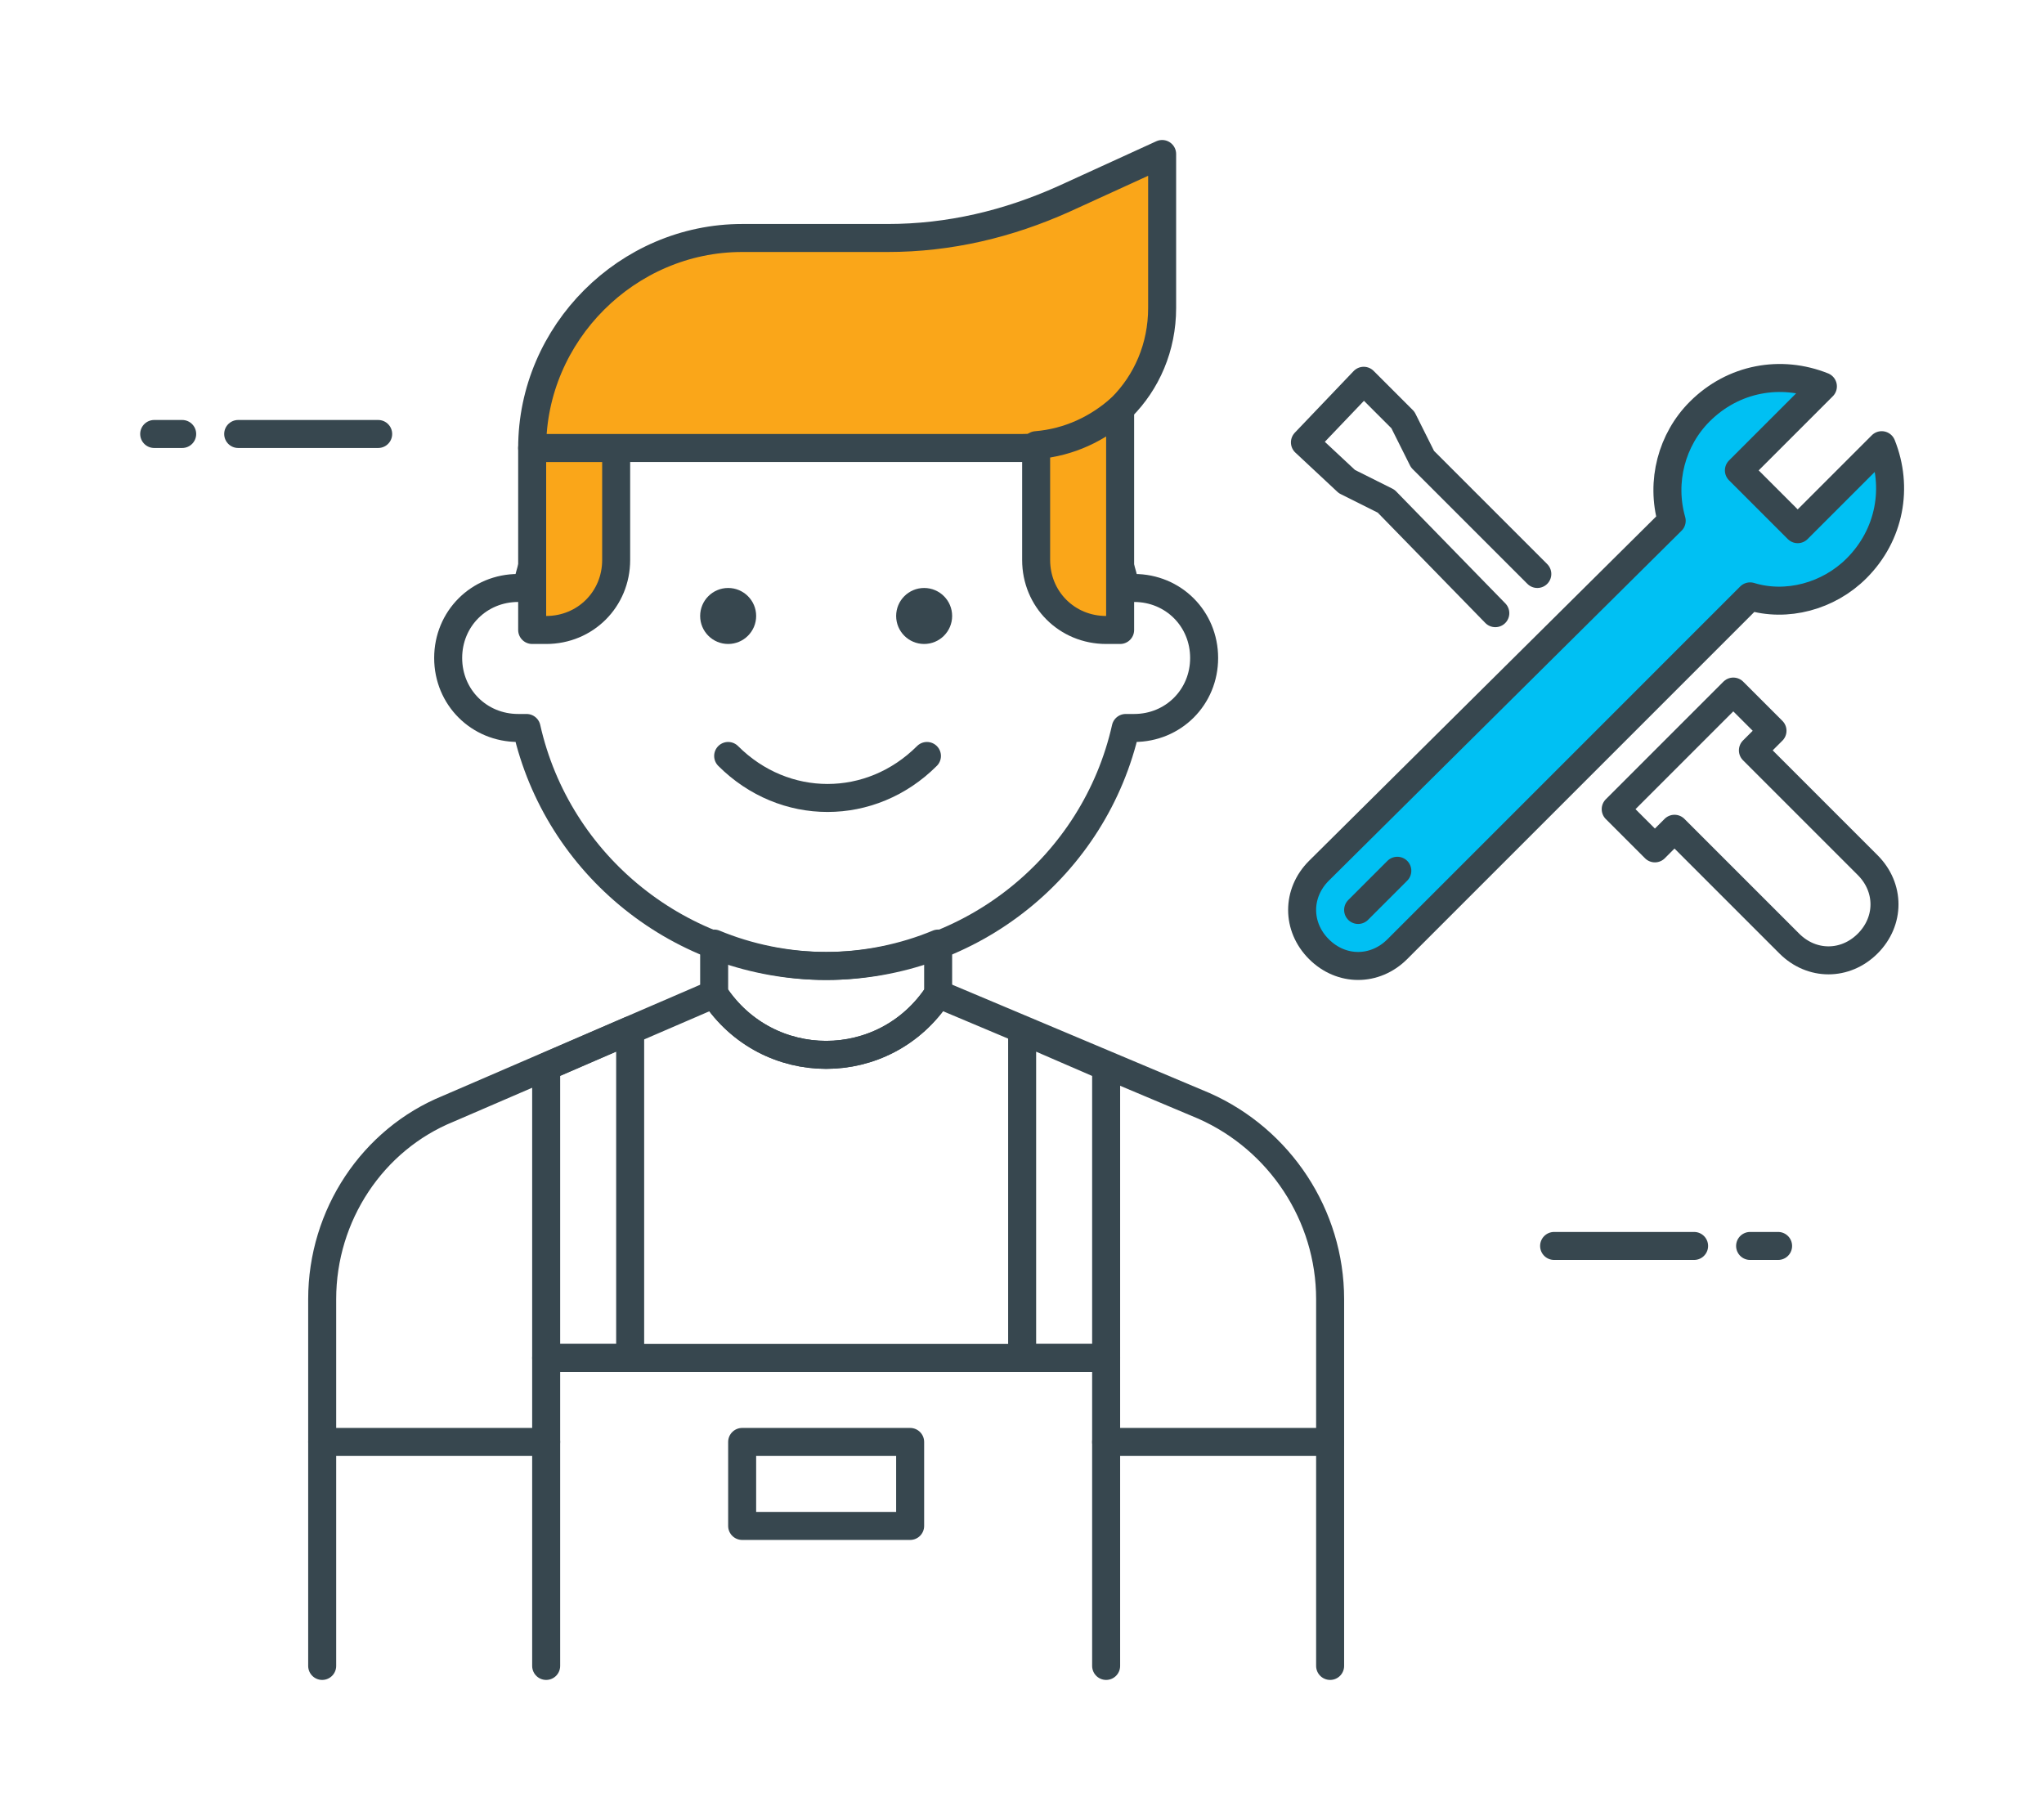 <?xml version="1.0" encoding="UTF-8" standalone="no"?>
<!-- Generator: Adobe Illustrator 21.1.0, SVG Export Plug-In . SVG Version: 6.00 Build 0)  -->

<svg
   xmlns:dc="http://purl.org/dc/elements/1.1/"
   xmlns:cc="http://creativecommons.org/ns#"
   xmlns:rdf="http://www.w3.org/1999/02/22-rdf-syntax-ns#"
   xmlns:svg="http://www.w3.org/2000/svg"
   xmlns="http://www.w3.org/2000/svg"
   xmlns:sodipodi="http://sodipodi.sourceforge.net/DTD/sodipodi-0.dtd"
   xmlns:inkscape="http://www.inkscape.org/namespaces/inkscape"
   version="1.1"
   id="Icon_Set"
   x="0px"
   y="0px"
   viewBox="0 0 73.004 65.007"
   xml:space="preserve"
   sodipodi:docname="maintenance.svg"
   width="73.004"
   height="65.007"
   inkscape:version="0.92.3 (2405546, 2018-03-11)"><defs
   id="defs74" /><sodipodi:namedview
   pagecolor="#ffffff"
   bordercolor="#666666"
   borderopacity="1"
   objecttolerance="10"
   gridtolerance="10"
   guidetolerance="10"
   inkscape:pageopacity="0"
   inkscape:pageshadow="2"
   inkscape:window-width="1920"
   inkscape:window-height="1017"
   id="namedview72"
   showgrid="false"
   fit-margin-top="5"
   fit-margin-left="5"
   fit-margin-right="5"
   fit-margin-bottom="5"
   inkscape:zoom="10.429825"
   inkscape:cx="30.959931"
   inkscape:cy="30.309197"
   inkscape:window-x="-8"
   inkscape:window-y="-8"
   inkscape:window-maximized="1"
   inkscape:current-layer="g46" />
<style
   type="text/css"
   id="style2">
	.st0{fill:none;stroke:#37474F;stroke-linecap:round;stroke-linejoin:round;stroke-miterlimit:10;}
	.st1{fill:#FFB300;stroke:#37474F;stroke-linecap:round;stroke-linejoin:round;stroke-miterlimit:10;}
	.st2{fill:#90CAF9;stroke:#37474F;stroke-linecap:round;stroke-linejoin:round;stroke-miterlimit:10;}
	.st3{fill:#FFFFFF;stroke:#37474F;stroke-linecap:round;stroke-linejoin:round;stroke-miterlimit:10;}
	.st4{fill:#FF7043;stroke:#37474F;stroke-linecap:round;stroke-linejoin:round;stroke-miterlimit:10;}
	.st5{fill:#9CCC65;stroke:#37474F;stroke-linecap:round;stroke-linejoin:round;stroke-miterlimit:10;}
	.st6{fill:#37474F;}
	.st7{fill:#37474F;stroke:#37474F;stroke-linecap:round;stroke-linejoin:round;stroke-miterlimit:10;}
	.st8{fill:none;stroke:#37474F;stroke-linecap:square;stroke-linejoin:round;stroke-miterlimit:10;}
</style>
<g
   id="Maintenance"
   transform="translate(4.507,0.5)">
	<g
   id="g68">
		<g
   id="g8">
			<line
   class="st0"
   x1="51"
   y1="44"
   x2="56"
   y2="44"
   id="line4"
   style="fill:none;stroke:#37474f;stroke-linecap:round;stroke-linejoin:round;stroke-miterlimit:10" />
			<line
   class="st0"
   x1="58"
   y1="44"
   x2="59"
   y2="44"
   id="line6"
   style="fill:none;stroke:#37474f;stroke-linecap:round;stroke-linejoin:round;stroke-miterlimit:10" />
		</g>
		<g
   id="g14">
			<line
   class="st0"
   x1="9"
   y1="15"
   x2="4"
   y2="15"
   id="line10"
   style="fill:none;stroke:#37474f;stroke-linecap:round;stroke-linejoin:round;stroke-miterlimit:10" />
			<line
   class="st0"
   x1="2"
   y1="15"
   x2="1"
   y2="15"
   id="line12"
   style="fill:none;stroke:#37474f;stroke-linecap:round;stroke-linejoin:round;stroke-miterlimit:10" />
		</g>
		<g
   id="g28">
			<g
   id="g20">
				<path
   class="st2"
   d="m 61.8,19.8 c 1.2,-1.2 1.5,-2.9 0.9,-4.4 l -3,3 -2.1,-2.1 3,-3 c -1.5,-0.6 -3.2,-0.3 -4.4,0.9 -1,1 -1.4,2.5 -1,3.9 L 42.6,30.6 c -0.8,0.8 -0.8,2 0,2.8 v 0 c 0.8,0.8 2,0.8 2.8,0 L 58,20.8 c 1.3,0.4 2.8,0 3.8,-1 z"
   id="path16"
   style="fill:#00c0f3;fill-opacity:1;stroke:#37474f;stroke-linecap:round;stroke-linejoin:round;stroke-miterlimit:10"
   inkscape:connector-curvature="0" />
				<line
   class="st0"
   x1="45.4"
   y1="30.6"
   x2="44"
   y2="32"
   id="line18"
   style="fill:none;stroke:#37474f;stroke-linecap:round;stroke-linejoin:round;stroke-miterlimit:10" />
			</g>
			<g
   id="g24">
				<polyline
   class="st0"
   points="50.4,20 46.3,15.9 45.6,14.5 44.2,13.1 42.1,15.3 43.6,16.7 45,17.4 48.9,21.4     "
   id="polyline22"
   style="fill:none;stroke:#37474f;stroke-linecap:round;stroke-linejoin:round;stroke-miterlimit:10" />
			</g>
			<path
   class="st0"
   d="m 57.4,24.2 -4.2,4.2 1.4,1.4 0.7,-0.7 4.1,4.1 c 0.8,0.8 2,0.8 2.8,0 0.8,-0.8 0.8,-2 0,-2.8 l -4.1,-4.1 0.7,-0.7 z"
   id="path26"
   inkscape:connector-curvature="0"
   style="fill:none;stroke:#37474f;stroke-linecap:round;stroke-linejoin:round;stroke-miterlimit:10" />
		</g>
		<g
   id="g66">
			<g
   id="g46">
				<path
   class="st0"
   d="m 36,20.5 c -0.1,0 -0.2,0 -0.3,0 C 34.6,15.6 30.2,12 25,12 c -5.2,0 -9.6,3.6 -10.7,8.5 -0.1,0 -0.2,0 -0.3,0 -1.4,0 -2.5,1.1 -2.5,2.5 0,1.4 1.1,2.5 2.5,2.5 0.1,0 0.2,0 0.3,0 1.1,4.9 5.5,8.5 10.7,8.5 5.2,0 9.6,-3.6 10.7,-8.5 0.1,0 0.2,0 0.3,0 1.4,0 2.5,-1.1 2.5,-2.5 0,-1.4 -1.1,-2.5 -2.5,-2.5 z"
   id="path30"
   inkscape:connector-curvature="0"
   style="fill:none;stroke:#37474f;stroke-linecap:round;stroke-linejoin:round;stroke-miterlimit:10" />
				<path
   class="st1"
   d="m 15,22 h -0.5 v -6.5 h 3 v 4 c 0,1.4 -1.1,2.5 -2.5,2.5 z"
   id="path32"
   style="fill:#faa619;fill-opacity:1;stroke:#37474f;stroke-linecap:round;stroke-linejoin:round;stroke-miterlimit:10"
   inkscape:connector-curvature="0" />
				<path
   class="st1"
   d="M 32,15.5 H 14.5 v 0 C 14.5,11.4 17.9,8 22,8 h 5.2 c 2.2,0 4.3,-0.5 6.3,-1.4 L 37,5 v 5.5 c 0,2.8 -2.2,5 -5,5 z"
   id="path34"
   style="fill:#faa619;fill-opacity:1;stroke:#37474f;stroke-linecap:round;stroke-linejoin:round;stroke-miterlimit:10"
   inkscape:connector-curvature="0" />
				<path
   class="st1"
   d="m 32.5,15.4 v 4.1 c 0,1.4 1.1,2.5 2.5,2.5 h 0.5 v -7.9 c -0.8,0.7 -1.8,1.2 -3,1.3 z"
   id="path36"
   style="fill:#faa619;fill-opacity:1;stroke:#37474f;stroke-linecap:round;stroke-linejoin:round;stroke-miterlimit:10"
   inkscape:connector-curvature="0" />
				<g
   id="g42">
					<circle
   class="st6"
   cx="28.5"
   cy="21.5"
   r="1"
   id="circle38"
   style="fill:#37474f" />
					<circle
   class="st6"
   cx="21.5"
   cy="21.5"
   r="1"
   id="circle40"
   style="fill:#37474f" />
				</g>
				<path
   class="st0"
   d="m 21.5,26.5 c 2,2 5.1,2 7.1,0"
   id="path44"
   inkscape:connector-curvature="0"
   style="fill:none;stroke:#37474f;stroke-linecap:round;stroke-linejoin:round;stroke-miterlimit:10" />
			</g>
			<g
   id="g64">
				<line
   class="st0"
   x1="15"
   y1="51"
   x2="7"
   y2="51"
   id="line48"
   style="fill:none;stroke:#37474f;stroke-linecap:round;stroke-linejoin:round;stroke-miterlimit:10" />
				<line
   class="st0"
   x1="43"
   y1="51"
   x2="35"
   y2="51"
   id="line50"
   style="fill:none;stroke:#37474f;stroke-linecap:round;stroke-linejoin:round;stroke-miterlimit:10" />
				<path
   class="st0"
   d="M 43,59 V 45.9 c 0,-3 -1.8,-5.7 -4.5,-6.9 L 29,35 v 0 c -1.9,2.9 -6.1,2.9 -8,0 v 0 l -9.5,4.1 C 8.8,40.2 7,42.9 7,45.9 V 59"
   id="path52"
   inkscape:connector-curvature="0"
   style="fill:none;stroke:#37474f;stroke-linecap:round;stroke-linejoin:round;stroke-miterlimit:10" />
				<path
   class="st0"
   d="m 25,34 c -1.4,0 -2.8,-0.3 -4,-0.8 v 1.8 0 c 1.9,2.9 6.1,2.9 8,0 v 0 -1.8 C 27.8,33.7 26.4,34 25,34 Z"
   id="path54"
   inkscape:connector-curvature="0"
   style="fill:none;stroke:#37474f;stroke-linecap:round;stroke-linejoin:round;stroke-miterlimit:10" />
				<polygon
   class="st0"
   points="15,48 18,48 18,36.3 15,37.6 "
   id="polygon56"
   style="fill:none;stroke:#37474f;stroke-linecap:round;stroke-linejoin:round;stroke-miterlimit:10" />
				<polygon
   class="st0"
   points="32,48 35,48 35,37.6 32,36.3 "
   id="polygon58"
   style="fill:none;stroke:#37474f;stroke-linecap:round;stroke-linejoin:round;stroke-miterlimit:10" />
				<polyline
   class="st0"
   points="15,59 15,48 35,48 35,59     "
   id="polyline60"
   style="fill:none;stroke:#37474f;stroke-linecap:round;stroke-linejoin:round;stroke-miterlimit:10" />
				<rect
   x="22"
   y="51"
   class="st0"
   width="6"
   height="3"
   id="rect62"
   style="fill:none;stroke:#37474f;stroke-linecap:round;stroke-linejoin:round;stroke-miterlimit:10" />
			</g>
		</g>
	</g>
</g>
</svg>